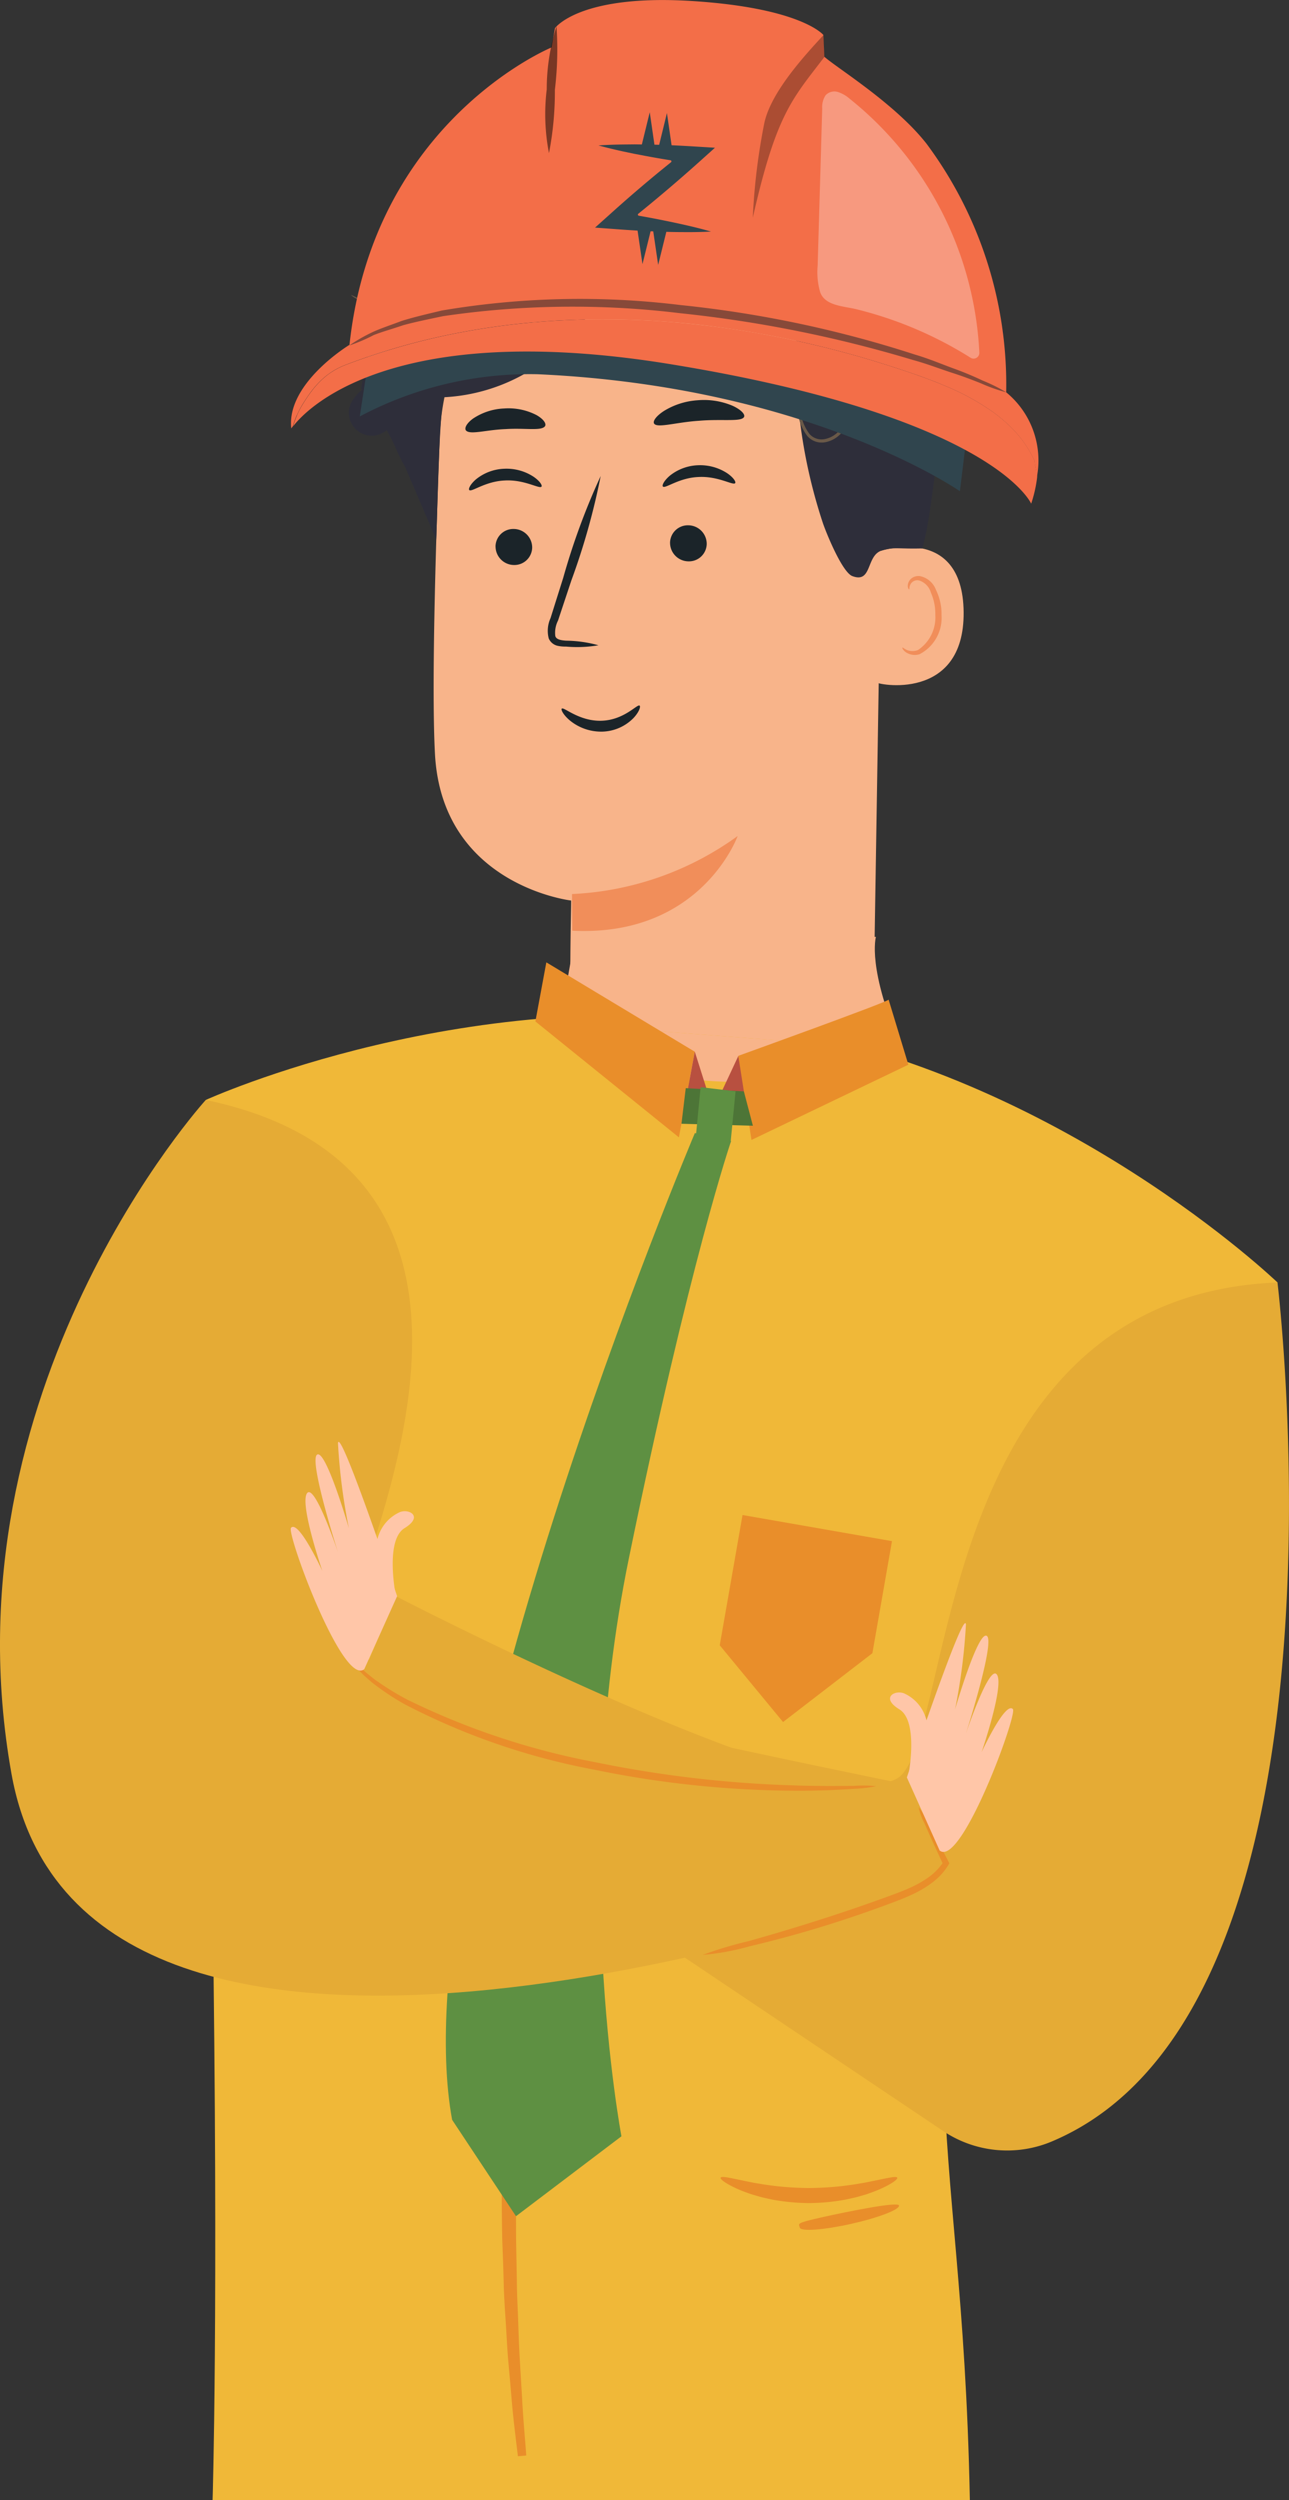 <svg xmlns="http://www.w3.org/2000/svg" width="89.452" height="173.478" viewBox="0 0 89.452 173.478">
  <rect x="0" y="0" width="89.452" height="173.478" fill="#333333" stroke="none"/>
  <g id="Groupe_3541" data-name="Groupe 3541" transform="translate(-99.688 -85.641)">
    <path id="Tracé_12661" data-name="Tracé 12661" d="M-828.362,265.375c-.275-14.066-1.617-21.053-1.821-29.947s23.168-54.547,23.168-54.547-15.062-14.481-35.472-17.788-38.9,5.125-38.9,5.125.055,26.726.473,55.471,0,41.686,0,41.686" transform="translate(995.355 -6.256)" fill="#f0b838"/>
    <path id="Tracé_12662" data-name="Tracé 12662" d="M-834.365,164.6" transform="translate(995.355 -6.256)" fill="#ffc6a8"/>
    <path id="Tracé_12664" data-name="Tracé 12664" d="M-859.726,262.328c-.145-1.23-.332-2.63-.455-4.184q-.1-1.167-.215-2.44c-.072-.848-.113-1.733-.172-2.649s-.126-1.862-.147-2.84-.065-1.982-.1-3.013c-.079-4.126-.026-8.666.247-13.422.294-4.756.783-9.272,1.351-13.359q.234-1.53.456-2.981c.138-.968.327-1.9.485-2.8s.313-1.775.485-2.609l.5-2.4c.308-1.529.66-2.9.95-4.1.149-.6.282-1.162.418-1.675s.275-.977.393-1.4a13.385,13.385,0,0,1,.847-2.576,13.589,13.589,0,0,1-.452,2.672c-.091.425-.192.9-.3,1.415s-.214,1.083-.333,1.689c-.235,1.212-.536,2.585-.795,4.117q-.208,1.146-.436,2.4c-.15.834-.275,1.708-.424,2.609s-.309,1.831-.43,2.8-.27,1.955-.41,2.971c-.514,4.073-.97,8.564-1.263,13.292-.271,4.728-.352,9.241-.327,13.345q.028,1.539.054,3c.006.973.066,1.915.095,2.828s.061,1.793.111,2.64.1,1.658.147,2.433c.076,1.552.211,2.951.3,4.182" transform="translate(995.355 -6.256)" fill="#e98e2a"/>
    <path id="Tracé_12665" data-name="Tracé 12665" d="M-847.445,170.516s-20.5,48.427-16.847,68.466l4.433,6.689,7.318-5.545s-3.7-19.523.515-40.1,7.093-28.952,7.093-28.952Z" transform="translate(995.355 -6.256)" fill="#5e9042"/>
    <g id="Groupe_3497" data-name="Groupe 3497" transform="translate(995.355 -6.256)">
      <path id="Tracé_12649" data-name="Tracé 12649" d="M-833.4,243c.054.122-.54.549-1.635.969l-.432.157c-.151.052-.312.094-.477.143-.33.1-.691.175-1.071.255a14.377,14.377,0,0,1-2.514.236,14.486,14.486,0,0,1-2.515-.236c-.38-.081-.741-.154-1.071-.256-.165-.049-.326-.091-.477-.143s-.294-.107-.433-.156c-1.094-.421-1.688-.848-1.633-.97.061-.142.747.038,1.839.26l.429.086c.148.03.3.05.466.078.32.061.666.1,1.028.149a22.618,22.618,0,0,0,2.367.144,22.6,22.6,0,0,0,2.366-.143c.362-.05.708-.088,1.028-.149.161-.029.318-.049.466-.078l.429-.086C-834.148,243.042-833.462,242.862-833.4,243Z" fill="#e98e2a"/>
    </g>
    <g id="Groupe_3498" data-name="Groupe 3498" transform="translate(995.355 -6.256)">
      <path id="Tracé_12650" data-name="Tracé 12650" d="M-833.281,244.926c.063.282-1.427.853-3.327,1.278s-3.492.54-3.555.258-.358-.292,1.543-.717S-833.344,244.644-833.281,244.926Z" fill="#e98e2a"/>
    </g>
    <path id="Tracé_12666" data-name="Tracé 12666" d="M-844.138,197.018l-1.581,9.04,4.393,5.324,6.2-4.776,1.36-7.775Z" transform="translate(995.355 -6.256)" fill="#e98e2a"/>
    <path id="Tracé_12667" data-name="Tracé 12667" d="M-807.015,180.881s6.154,50.485-15.7,59.621a7.979,7.979,0,0,1-7.506-.746l-41.789-28.046,3.814-9.061s31.462,16.282,35.1,12.4S-830.536,181.851-807.015,180.881Z" transform="translate(995.355 -6.256)" fill="#e5ab35"/>
    <path id="Tracé_12663" data-name="Tracé 12663" d="M-881.387,168.218s-18.27,20.074-13.48,46.773c5.156,28.743,62.471,8.37,62.471,8.37l2.576-2.238-3.036-5.431s-37.361-7.568-38.857-9.428S-855.227,173.717-881.387,168.218Z" transform="translate(995.355 -6.256)" fill="#e5ab35"/>
    <g id="Groupe_3490" data-name="Groupe 3490" transform="translate(995.355 -6.256)">
      <path id="Tracé_12654" data-name="Tracé 12654" d="M-834.863,215.832a8.886,8.886,0,0,1-1.535.183c-.5.035-1.1.065-1.81.1-.707.015-1.512.046-2.4.033a70.32,70.32,0,0,1-13.816-1.46,47.221,47.221,0,0,1-13.133-4.525,17.152,17.152,0,0,1-2.024-1.32c-.289-.207-.532-.438-.765-.635-.113-.1-.212-.212-.311-.31a3.311,3.311,0,0,1-.272-.291,4.473,4.473,0,0,1-.65-.959c-.1-.246-.149-.375-.132-.382s.094.109.224.331a5.689,5.689,0,0,0,.708.872,3.441,3.441,0,0,0,.28.267c.1.09.2.19.318.285.237.182.481.4.774.587a18.464,18.464,0,0,0,2.027,1.231,51.153,51.153,0,0,0,13.062,4.338,80.084,80.084,0,0,0,13.717,1.6c.885.036,1.686.031,2.39.045l1.806-.01A8.785,8.785,0,0,1-834.863,215.832Z" fill="#e98e2a"/>
    </g>
    <g id="Groupe_3495" data-name="Groupe 3495" transform="translate(995.355 -6.256)">
      <path id="Tracé_12655" data-name="Tracé 12655" d="M-831.922,217.294a4.382,4.382,0,0,1,.618,1c.362.659.864,1.617,1.468,2.795l.05.1-.06.1a4.345,4.345,0,0,1-1.058,1.182,7.462,7.462,0,0,1-1.492.892c-.545.254-1.125.473-1.716.69s-1.2.439-1.831.655a79.237,79.237,0,0,1-7.692,2.232,17.332,17.332,0,0,1-3.265.6,26.26,26.26,0,0,1,3.173-.952c1.966-.554,4.67-1.353,7.614-2.369.624-.215,1.234-.429,1.825-.644s1.161-.42,1.687-.655a7.288,7.288,0,0,0,1.419-.8,4.059,4.059,0,0,0,.987-1.036l-.009.2c-.561-1.2-1.009-2.184-1.307-2.873A4.481,4.481,0,0,1-831.922,217.294Z" fill="#e98e2a"/>
    </g>
    <g id="Groupe_3491" data-name="Groupe 3491" transform="translate(995.355 -6.256)">
      <path id="Tracé_12656" data-name="Tracé 12656" d="M-832.734,215.226s3.981-11.848,4.1-10.615a41.247,41.247,0,0,1-.757,5.9s1.586-5.462,2.2-5.109-1.445,6.783-1.445,6.783,1.621-4.841,2.15-4.094-1.062,5.386-1.062,5.386,1.645-3.568,2.172-2.99c.332.364-3.594,11.045-5.083,9.808Z" fill="#ffc6a8"/>
      <path id="Tracé_12657" data-name="Tracé 12657" d="M-832.651,215.226s.787-3.872-.6-4.722-.219-1.416.41-1.07a2.767,2.767,0,0,1,1.544,2.614Z" fill="#ffc6a8"/>
    </g>
    <g id="Groupe_3492" data-name="Groupe 3492" transform="translate(995.355 -6.256)">
      <path id="Tracé_12658" data-name="Tracé 12658" d="M-868.108,202.649s-3.981-11.848-4.105-10.614a41.274,41.274,0,0,0,.757,5.9s-1.586-5.462-2.2-5.11,1.445,6.784,1.445,6.784-1.621-4.842-2.15-4.1,1.062,5.386,1.062,5.386-1.645-3.567-2.172-2.99c-.332.365,3.594,11.045,5.083,9.808Z" fill="#ffc6a8"/>
      <path id="Tracé_12659" data-name="Tracé 12659" d="M-868.192,202.649s-.786-3.871.6-4.721.217-1.417-.411-1.07a2.763,2.763,0,0,0-1.544,2.613Z" fill="#ffc6a8"/>
    </g>
    <path id="Tracé_12566" data-name="Tracé 12566" d="M-833.034,164.751s-14.558,6.034-23.8-1.831" transform="translate(995.355 -6.256)" fill="#f8b48a"/>
    <path id="Tracé_12566-2" data-name="Tracé 12566" d="M-856.83,162.92l1.086-6.117,20.863.1s-.657,2.2,1.847,7.85" transform="translate(995.355 -6.256)" fill="#f8b48a"/>
    <path id="Tracé_12583" data-name="Tracé 12583" d="M-835,158.795l.56-34.94c.415-9.533-4.642-17.726-13.934-17.889l-.86.036a16.84,16.84,0,0,0-15.919,16.374c-.315,8.265-.561,17.4-.33,21.817.478,9.144,9.448,10.189,9.448,10.189.019,0-.049,2.167-.053,4.854" transform="translate(995.355 -6.256)" fill="#f8b48a"/>
    <path id="Tracé_12584" data-name="Tracé 12584" d="M-855.95,156.475l-.021-2.544a21.207,21.207,0,0,0,11.495-4.026s-2.522,7.019-11.474,6.57" transform="translate(995.355 -6.256)" fill="#f18e5a"/>
    <g id="Groupe_3328" data-name="Groupe 3328" transform="translate(995.355 -6.256)">
      <g id="Groupe_3327" data-name="Groupe 3327">
        <g id="Groupe_3326" data-name="Groupe 3326">
          <g id="Groupe_3325" data-name="Groupe 3325">
            <g id="Groupe_3324" data-name="Groupe 3324">
              <g id="Groupe_3323" data-name="Groupe 3323">
                <g id="Groupe_3322" data-name="Groupe 3322">
                  <g id="Groupe_3321" data-name="Groupe 3321">
                    <g id="Groupe_3320" data-name="Groupe 3320">
                      <g id="Groupe_3319" data-name="Groupe 3319">
                        <g id="Groupe_3318" data-name="Groupe 3318">
                          <g id="Groupe_3317" data-name="Groupe 3317">
                            <g id="Groupe_3316" data-name="Groupe 3316">
                              <g id="Groupe_3315" data-name="Groupe 3315">
                                <g id="Groupe_3314" data-name="Groupe 3314">
                                  <path id="Tracé_12585" data-name="Tracé 12585" d="M-861.277,129.833A1.289,1.289,0,0,0-860,131.1a1.233,1.233,0,0,0,1.264-1.2v-.033a1.29,1.29,0,0,0-1.28-1.267,1.233,1.233,0,0,0-1.264,1.2Z" fill="#1b2429"/>
                                </g>
                              </g>
                            </g>
                          </g>
                        </g>
                      </g>
                    </g>
                  </g>
                </g>
              </g>
            </g>
          </g>
        </g>
      </g>
    </g>
    <g id="Groupe_3344" data-name="Groupe 3344" transform="translate(995.355 -6.256)">
      <g id="Groupe_3343" data-name="Groupe 3343">
        <g id="Groupe_3342" data-name="Groupe 3342">
          <g id="Groupe_3341" data-name="Groupe 3341">
            <g id="Groupe_3340" data-name="Groupe 3340">
              <g id="Groupe_3339" data-name="Groupe 3339">
                <g id="Groupe_3338" data-name="Groupe 3338">
                  <g id="Groupe_3337" data-name="Groupe 3337">
                    <g id="Groupe_3336" data-name="Groupe 3336">
                      <g id="Groupe_3335" data-name="Groupe 3335">
                        <g id="Groupe_3334" data-name="Groupe 3334">
                          <g id="Groupe_3333" data-name="Groupe 3333">
                            <g id="Groupe_3332" data-name="Groupe 3332">
                              <g id="Groupe_3331" data-name="Groupe 3331">
                                <g id="Groupe_3330" data-name="Groupe 3330">
                                  <g id="Groupe_3329" data-name="Groupe 3329">
                                    <path id="Tracé_12586" data-name="Tracé 12586" d="M-863.1,125.9c.164.164,1.1-.609,2.468-.664,1.368-.075,2.4.606,2.542.428.07-.08-.1-.381-.553-.69a3.426,3.426,0,0,0-2.045-.552,3.3,3.3,0,0,0-1.955.74C-863.046,125.515-863.176,125.828-863.1,125.9Z" fill="#1b2429"/>
                                  </g>
                                </g>
                              </g>
                            </g>
                          </g>
                        </g>
                      </g>
                    </g>
                  </g>
                </g>
              </g>
            </g>
          </g>
        </g>
      </g>
    </g>
    <g id="Groupe_3359" data-name="Groupe 3359" transform="translate(995.355 -6.256)">
      <g id="Groupe_3358" data-name="Groupe 3358">
        <g id="Groupe_3357" data-name="Groupe 3357">
          <g id="Groupe_3356" data-name="Groupe 3356">
            <g id="Groupe_3355" data-name="Groupe 3355">
              <g id="Groupe_3354" data-name="Groupe 3354">
                <g id="Groupe_3353" data-name="Groupe 3353">
                  <g id="Groupe_3352" data-name="Groupe 3352">
                    <g id="Groupe_3351" data-name="Groupe 3351">
                      <g id="Groupe_3350" data-name="Groupe 3350">
                        <g id="Groupe_3349" data-name="Groupe 3349">
                          <g id="Groupe_3348" data-name="Groupe 3348">
                            <g id="Groupe_3347" data-name="Groupe 3347">
                              <g id="Groupe_3346" data-name="Groupe 3346">
                                <g id="Groupe_3345" data-name="Groupe 3345">
                                  <path id="Tracé_12587" data-name="Tracé 12587" d="M-849.167,129.58a1.289,1.289,0,0,0,1.28,1.267,1.232,1.232,0,0,0,1.264-1.2v-.035a1.291,1.291,0,0,0-1.281-1.267,1.234,1.234,0,0,0-1.264,1.2Z" fill="#1b2429"/>
                                </g>
                              </g>
                            </g>
                          </g>
                        </g>
                      </g>
                    </g>
                  </g>
                </g>
              </g>
            </g>
          </g>
        </g>
      </g>
    </g>
    <g id="Groupe_3375" data-name="Groupe 3375" transform="translate(995.355 -6.256)">
      <g id="Groupe_3374" data-name="Groupe 3374">
        <g id="Groupe_3373" data-name="Groupe 3373">
          <g id="Groupe_3372" data-name="Groupe 3372">
            <g id="Groupe_3371" data-name="Groupe 3371">
              <g id="Groupe_3370" data-name="Groupe 3370">
                <g id="Groupe_3369" data-name="Groupe 3369">
                  <g id="Groupe_3368" data-name="Groupe 3368">
                    <g id="Groupe_3367" data-name="Groupe 3367">
                      <g id="Groupe_3366" data-name="Groupe 3366">
                        <g id="Groupe_3365" data-name="Groupe 3365">
                          <g id="Groupe_3364" data-name="Groupe 3364">
                            <g id="Groupe_3363" data-name="Groupe 3363">
                              <g id="Groupe_3362" data-name="Groupe 3362">
                                <g id="Groupe_3361" data-name="Groupe 3361">
                                  <g id="Groupe_3360" data-name="Groupe 3360">
                                    <path id="Tracé_12588" data-name="Tracé 12588" d="M-849.661,125.658c.165.164,1.1-.61,2.47-.664,1.366-.074,2.4.606,2.541.427.07-.079-.1-.379-.553-.689a3.436,3.436,0,0,0-2.043-.553,3.31,3.31,0,0,0-1.957.741C-849.61,125.275-849.74,125.586-849.661,125.658Z" fill="#1b2429"/>
                                  </g>
                                </g>
                              </g>
                            </g>
                          </g>
                        </g>
                      </g>
                    </g>
                  </g>
                </g>
              </g>
            </g>
          </g>
        </g>
      </g>
    </g>
    <g id="Groupe_3390" data-name="Groupe 3390" transform="translate(995.355 -6.256)">
      <g id="Groupe_3389" data-name="Groupe 3389">
        <g id="Groupe_3388" data-name="Groupe 3388">
          <g id="Groupe_3387" data-name="Groupe 3387">
            <g id="Groupe_3386" data-name="Groupe 3386">
              <g id="Groupe_3385" data-name="Groupe 3385">
                <g id="Groupe_3384" data-name="Groupe 3384">
                  <g id="Groupe_3383" data-name="Groupe 3383">
                    <g id="Groupe_3382" data-name="Groupe 3382">
                      <g id="Groupe_3381" data-name="Groupe 3381">
                        <g id="Groupe_3380" data-name="Groupe 3380">
                          <g id="Groupe_3379" data-name="Groupe 3379">
                            <g id="Groupe_3378" data-name="Groupe 3378">
                              <g id="Groupe_3377" data-name="Groupe 3377">
                                <g id="Groupe_3376" data-name="Groupe 3376">
                                  <path id="Tracé_12589" data-name="Tracé 12589" d="M-854.138,136.669a8.791,8.791,0,0,0-2.24-.318c-.351-.022-.689-.08-.753-.322a1.869,1.869,0,0,1,.19-1.075q.439-1.324.923-2.777a47.967,47.967,0,0,0,2.036-7.25,47.76,47.76,0,0,0-2.6,7.064q-.461,1.463-.879,2.793a2.123,2.123,0,0,0-.124,1.417.882.882,0,0,0,.59.5,2.358,2.358,0,0,0,.6.059A8.664,8.664,0,0,0-854.138,136.669Z" fill="#1b2429"/>
                                </g>
                              </g>
                            </g>
                          </g>
                        </g>
                      </g>
                    </g>
                  </g>
                </g>
              </g>
            </g>
          </g>
        </g>
      </g>
    </g>
    <g id="Groupe_3401" data-name="Groupe 3401" transform="translate(995.355 -6.256)">
      <g id="Groupe_3400" data-name="Groupe 3400">
        <g id="Groupe_3399" data-name="Groupe 3399">
          <g id="Groupe_3398" data-name="Groupe 3398">
            <g id="Groupe_3397" data-name="Groupe 3397">
              <g id="Groupe_3396" data-name="Groupe 3396">
                <g id="Groupe_3395" data-name="Groupe 3395">
                  <g id="Groupe_3394" data-name="Groupe 3394">
                    <g id="Groupe_3393" data-name="Groupe 3393">
                      <g id="Groupe_3392" data-name="Groupe 3392">
                        <g id="Groupe_3391" data-name="Groupe 3391">
                          <path id="Tracé_12590" data-name="Tracé 12590" d="M-850.28,121.279c.2.351,1.514-.083,3.131-.187,1.614-.138,2.974.1,3.124-.281.064-.179-.222-.492-.8-.757a5.091,5.091,0,0,0-2.423-.385,5.1,5.1,0,0,0-2.343.743C-850.13,120.761-850.37,121.112-850.28,121.279Z" fill="#1b2429"/>
                        </g>
                      </g>
                    </g>
                  </g>
                </g>
              </g>
            </g>
          </g>
        </g>
      </g>
    </g>
    <g id="Groupe_3412" data-name="Groupe 3412" transform="translate(995.355 -6.256)">
      <g id="Groupe_3411" data-name="Groupe 3411">
        <g id="Groupe_3410" data-name="Groupe 3410">
          <g id="Groupe_3409" data-name="Groupe 3409">
            <g id="Groupe_3408" data-name="Groupe 3408">
              <g id="Groupe_3407" data-name="Groupe 3407">
                <g id="Groupe_3406" data-name="Groupe 3406">
                  <g id="Groupe_3405" data-name="Groupe 3405">
                    <g id="Groupe_3404" data-name="Groupe 3404">
                      <g id="Groupe_3403" data-name="Groupe 3403">
                        <g id="Groupe_3402" data-name="Groupe 3402">
                          <path id="Tracé_12591" data-name="Tracé 12591" d="M-863.325,121.771c.3.311,1.4-.052,2.741-.1,1.339-.092,2.483.148,2.737-.2.109-.165-.077-.479-.581-.769a4.226,4.226,0,0,0-2.243-.463,4.187,4.187,0,0,0-2.166.7C-863.308,121.283-863.455,121.618-863.325,121.771Z" fill="#1b2429"/>
                        </g>
                      </g>
                    </g>
                  </g>
                </g>
              </g>
            </g>
          </g>
        </g>
      </g>
    </g>
    <g id="Groupe_3419" data-name="Groupe 3419" transform="translate(995.355 -6.256)">
      <g id="Groupe_3418" data-name="Groupe 3418">
        <g id="Groupe_3417" data-name="Groupe 3417">
          <g id="Groupe_3416" data-name="Groupe 3416">
            <g id="Groupe_3415" data-name="Groupe 3415">
              <g id="Groupe_3414" data-name="Groupe 3414">
                <g id="Groupe_3413" data-name="Groupe 3413">
                  <path id="Tracé_12592" data-name="Tracé 12592" d="M-834.9,130.228c.15-.074,6.048-2.119,6.106,4.144s-6.08,5.03-6.091,4.852S-834.9,130.228-834.9,130.228Z" fill="#f8b48a"/>
                </g>
              </g>
            </g>
          </g>
        </g>
      </g>
    </g>
    <g id="Groupe_3427" data-name="Groupe 3427" transform="translate(995.355 -6.256)">
      <g id="Groupe_3426" data-name="Groupe 3426">
        <g id="Groupe_3425" data-name="Groupe 3425">
          <g id="Groupe_3424" data-name="Groupe 3424">
            <g id="Groupe_3423" data-name="Groupe 3423">
              <g id="Groupe_3422" data-name="Groupe 3422">
                <g id="Groupe_3421" data-name="Groupe 3421">
                  <g id="Groupe_3420" data-name="Groupe 3420">
                    <path id="Tracé_12593" data-name="Tracé 12593" d="M-833.041,136.831c.026-.021.107.074.288.157a1.036,1.036,0,0,0,.794.01,2.722,2.722,0,0,0,1.2-2.435,3.677,3.677,0,0,0-.312-1.558,1.24,1.24,0,0,0-.806-.83.538.538,0,0,0-.625.306c-.08.175-.039.295-.072.311-.016.016-.132-.1-.085-.363a.7.7,0,0,1,.237-.394.789.789,0,0,1,.591-.165,1.506,1.506,0,0,1,1.118.96,3.793,3.793,0,0,1,.385,1.742,2.843,2.843,0,0,1-1.526,2.72,1.114,1.114,0,0,1-.974-.155C-833.028,136.98-833.061,136.843-833.041,136.831Z" fill="#f18e5a"/>
                  </g>
                </g>
              </g>
            </g>
          </g>
        </g>
      </g>
    </g>
    <g id="Groupe_3436" data-name="Groupe 3436" transform="matrix(0.788, 0.616, -0.616, 0.788, 898.471, 549.722)">
      <g id="Groupe_3435" data-name="Groupe 3435">
        <g id="Groupe_3434" data-name="Groupe 3434">
          <g id="Groupe_3433" data-name="Groupe 3433">
            <g id="Groupe_3432" data-name="Groupe 3432">
              <g id="Groupe_3431" data-name="Groupe 3431">
                <g id="Groupe_3430" data-name="Groupe 3430">
                  <g id="Groupe_3429" data-name="Groupe 3429">
                    <g id="Groupe_3428" data-name="Groupe 3428">
                      <path id="Tracé_12594" data-name="Tracé 12594" d="M-849.836,137.539c-.21-.013-.219,1.425-1.422,2.44s-2.694.85-2.706,1.051c-.02.089.331.28.961.3a3.429,3.429,0,0,0,2.259-.795,3.145,3.145,0,0,0,1.1-2.046C-849.586,137.888-849.74,137.532-849.836,137.539Z" fill="#1b2429"/>
                    </g>
                  </g>
                </g>
              </g>
            </g>
          </g>
        </g>
      </g>
    </g>
    <path id="Tracé_12595" data-name="Tracé 12595" d="M-868.635,112.269c.709-.339.846-.817,1.628-.744,1.947-.064-3.155,0-1.442-.93-.609-.3.9,1.5.419,1.023-1.062-.994.2.62.558-.791.055-.263-.01-1.7.233-1.814.394-.13.7-1.9.976-1.581.712.986-2.075-.107-.872-.287a5.3,5.3,0,0,0,2.311-.732c.026-.028.05-.059.076-.087.313-.34.62-.665.921-.979h0a20.215,20.215,0,0,1,6.247-4.869,20.214,20.214,0,0,1,11.053-1.024,8.5,8.5,0,0,1,6.4,6.616c1.725-1.532,4.339-1.55,6.469-.7l.053-.024c2.372.837,3.743,3.383,4.467,5.849.039.134.074.27.111.406a8.94,8.94,0,0,0,2.954,3.218c.23.134-.159.266-.127.538-.01.27.379.447.145.582a3.368,3.368,0,0,1-1.531.87,11.034,11.034,0,0,0,.8,1.695c.272.461.591,1.011.366,1.5a.983.983,0,0,1-1.038.478,2.9,2.9,0,0,1-1.1-.5l.812,1.934a5.464,5.464,0,0,1-2.572-.146c-.476,2.318-.8,6.606-1.368,8.18-1.618.048-2.013-.128-2.828.159-1.052.372-.628,2.287-2.008,1.759-.7-.271-1.807-2.981-2.05-3.709a36.665,36.665,0,0,1-1.674-15.12,11.194,11.194,0,0,0-3.486-2.522l.107.1c-2.5-.86-5.334-1.7-7.687-.472-1.826.954-2.882,2.921-4.235,4.5a12.655,12.655,0,0,1-9.371,4.818c-.319,2.769-.373,7.288-.476,9.874l-2.2-5.14v.021c-.176-.3-.323-.6-.465-.908l-.048-.092V123.2a15.96,15.96,0,0,0-.723-1.46l-.024.022a1.587,1.587,0,0,1-2.235-.207,1.589,1.589,0,0,1-.082-1.922,3.545,3.545,0,0,1,.75-.787c-.612.627.73-2.543-.119-2.765-.853-.266,3.231-.781,3.256-1.674.058-.6-.592-.536-.046-.791-1.109.1-.175.314-1.144-.233" transform="translate(995.355 -6.256)" fill="#2e2e3a"/>
    <g id="Groupe_3441" data-name="Groupe 3441" transform="translate(995.355 -6.256)">
      <g id="Groupe_3440" data-name="Groupe 3440">
        <g id="Groupe_3439" data-name="Groupe 3439">
          <g id="Groupe_3438" data-name="Groupe 3438">
            <g id="Groupe_3437" data-name="Groupe 3437">
              <path id="Tracé_12596" data-name="Tracé 12596" d="M-842.929,107.153a7.987,7.987,0,0,1,.905.83,6.652,6.652,0,0,1,1.4,3.027,11.755,11.755,0,0,1,.254,2.328c.014.844-.043,1.749-.1,2.7a24.953,24.953,0,0,0-.034,3.007,10.808,10.808,0,0,0,.219,1.582,3.332,3.332,0,0,0,.648,1.531,1.323,1.323,0,0,0,1.264.419,1.987,1.987,0,0,0,1.127-.671,4.815,4.815,0,0,0,.834-2.34l-.187.027a7.789,7.789,0,0,0,1.108,1.907,2.635,2.635,0,0,0,1.748.95,1.667,1.667,0,0,0,.918-.176,1.508,1.508,0,0,0,.619-.639,1.606,1.606,0,0,0,.18-.816,1.155,1.155,0,0,0-.3-.709l-.1.088a5.747,5.747,0,0,0,1.934,1.455,5.072,5.072,0,0,0,.6.23,1.044,1.044,0,0,0,.214.052,1.1,1.1,0,0,0-.2-.087c-.134-.054-.331-.134-.579-.259a5.948,5.948,0,0,1-1.872-1.477l-.092.088a1.2,1.2,0,0,1,.074,1.361,1.364,1.364,0,0,1-.56.566,1.518,1.518,0,0,1-.833.15,2.477,2.477,0,0,1-1.622-.9,7.621,7.621,0,0,1-1.066-1.871l-.132-.3-.056.319a4.673,4.673,0,0,1-.794,2.236,1.79,1.79,0,0,1-1.008.6,1.115,1.115,0,0,1-1.075-.355,3.177,3.177,0,0,1-.6-1.433,10.815,10.815,0,0,1-.218-1.55,25.356,25.356,0,0,1,.022-2.982c.047-.953.1-1.861.076-2.715a11.763,11.763,0,0,0-.284-2.357,6.537,6.537,0,0,0-1.488-3.053A3.655,3.655,0,0,0-842.929,107.153Z" fill="#6a5948"/>
            </g>
          </g>
        </g>
      </g>
    </g>
    <g id="Groupe_3446" data-name="Groupe 3446" transform="translate(995.355 -6.256)">
      <g id="Groupe_3445" data-name="Groupe 3445">
        <g id="Groupe_3444" data-name="Groupe 3444">
          <g id="Groupe_3443" data-name="Groupe 3443">
            <g id="Groupe_3442" data-name="Groupe 3442">
              <path id="Tracé_12597" data-name="Tracé 12597" d="M-870.443,116.395a.327.327,0,0,0,.072.062l.224.165a2.93,2.93,0,0,0,.381.244,4.751,4.751,0,0,0,.547.288,7.726,7.726,0,0,0,3.828.661,9.964,9.964,0,0,0,5.365-2.106,17.864,17.864,0,0,0,4.568-5.532c.637-1.117,1.153-2.265,1.725-3.319a12.121,12.121,0,0,1,1.965-2.813,6.056,6.056,0,0,1,2.554-1.633,4.254,4.254,0,0,1,1.355-.176,4.716,4.716,0,0,1,1.245.229,5.135,5.135,0,0,1,1.872,1.13,5.236,5.236,0,0,1,1.023,1.33,6.434,6.434,0,0,1,.475,1.369.294.294,0,0,0-.008-.1l-.046-.28a4.7,4.7,0,0,0-.349-1.031,5.177,5.177,0,0,0-1.016-1.379,5.19,5.19,0,0,0-1.906-1.182,4.827,4.827,0,0,0-1.281-.252,4.384,4.384,0,0,0-1.409.17,6.213,6.213,0,0,0-2.641,1.664,12.207,12.207,0,0,0-2.008,2.856c-.579,1.065-1.095,2.207-1.728,3.313a17.9,17.9,0,0,1-4.5,5.481,9.9,9.9,0,0,1-5.261,2.113,7.843,7.843,0,0,1-3.786-.591A12.726,12.726,0,0,1-870.443,116.395Z" fill="#6a5948"/>
            </g>
          </g>
        </g>
      </g>
    </g>
    <g id="Groupe_3451" data-name="Groupe 3451" transform="translate(995.355 -6.256)">
      <g id="Groupe_3450" data-name="Groupe 3450">
        <g id="Groupe_3449" data-name="Groupe 3449">
          <g id="Groupe_3448" data-name="Groupe 3448">
            <g id="Groupe_3447" data-name="Groupe 3447">
              <path id="Tracé_12598" data-name="Tracé 12598" d="M-871.3,112.376a1.442,1.442,0,0,0,.323.225,6.831,6.831,0,0,0,.954.483,8.881,8.881,0,0,0,1.507.493,10.115,10.115,0,0,0,1.922.239,10.423,10.423,0,0,0,1.932-.156,9.069,9.069,0,0,0,1.524-.425,6.812,6.812,0,0,0,.972-.443,1.437,1.437,0,0,0,.332-.211c-.017-.036-.508.23-1.352.51a10.174,10.174,0,0,1-1.509.374,11.107,11.107,0,0,1-1.893.137,11.065,11.065,0,0,1-1.887-.217,10.6,10.6,0,0,1-1.493-.437C-870.8,112.628-871.281,112.341-871.3,112.376Z" fill="#6a5948"/>
            </g>
          </g>
        </g>
      </g>
    </g>
    <path id="Tracé_12569" data-name="Tracé 12569" d="M-858.513,162.771l.76-4.1,10.3,6.2-1.1,5.943Z" transform="translate(995.355 -6.256)" fill="#e98e2a"/>
    <path id="Tracé_12570" data-name="Tracé 12570" d="M-847.451,164.866l1.273,4.023-2.084.349Z" transform="translate(995.355 -6.256)" fill="#b85040"/>
    <path id="Tracé_12571" data-name="Tracé 12571" d="M-846.169,168.889l1.742-3.728,1.013,4.845Z" transform="translate(995.355 -6.256)" fill="#b85040"/>
    <path id="Tracé_12572" data-name="Tracé 12572" d="M-834,161.257c-.028.153-10.431,3.9-10.431,3.9l.915,5.837,10.886-5.222Z" transform="translate(995.355 -6.256)" fill="#e98e2a"/>
    <path id="Tracé_12573" data-name="Tracé 12573" d="M-848.078,167.4l4.033.225.626,2.382-4.957-.137Z" transform="translate(995.355 -6.256)" fill="#4d7537"/>
    <path id="Tracé_12574" data-name="Tracé 12574" d="M-847.047,167.331l-.318,3.29,2.4.531.343-3.533Z" transform="translate(995.355 -6.256)" fill="#5e9042"/>
    <g id="Groupe_3187" data-name="Groupe 3187" transform="translate(995.355 -6.256)">
      <ellipse id="Ellipse_776" data-name="Ellipse 776" cx="4.548" cy="9.728" rx="4.548" ry="9.728" transform="matrix(0.048, -0.999, 0.999, 0.048, -858.789, 111.055)" fill="#e83116" opacity="0.2" style="isolation: isolate"/>
      <g id="Groupe_3205" data-name="Groupe 3205">
        <g id="Groupe_3204" data-name="Groupe 3204">
          <g id="Groupe_3201" data-name="Groupe 3201">
            <g id="Groupe_3193" data-name="Groupe 3193">
              <path id="Tracé_12238" data-name="Tracé 12238" d="M-870.7,120.793a25.167,25.167,0,0,1,12.346-2.929c18.9.852,29.3,8.118,29.3,8.118l.637-5.207s-27.5-6.265-27.7-6.274-8.55,1.118-8.748,1.178-5.158.692-5.158.692Z" fill="#30454e"/>
            </g>
            <g id="Groupe_3194" data-name="Groupe 3194">
              <path id="Tracé_12239" data-name="Tracé 12239" d="M-823.823,126.429A5.282,5.282,0,0,0-823.7,125h0A5.321,5.321,0,0,1-823.823,126.429Z" fill="#f36e48"/>
              <path id="Tracé_12240" data-name="Tracé 12240" d="M-823.826,126.442a6.605,6.605,0,0,1-.193.69A6.374,6.374,0,0,0-823.826,126.442Z" fill="#f36e48"/>
              <path id="Tracé_12241" data-name="Tracé 12241" d="M-823.823,126.429v0Z"/>
              <path id="Tracé_12242" data-name="Tracé 12242" d="M-824.02,127.13l-.016.043A.125.125,0,0,0-824.02,127.13Z"/>
              <path id="Tracé_12243" data-name="Tracé 12243" d="M-875.059,120.695a6.261,6.261,0,0,1,.385-.74c.2-.323.4-.622.608-.9a5.934,5.934,0,0,1,1.043-1.087c.132-.1.269-.2.41-.292a5.224,5.224,0,0,1,.953-.474,46.655,46.655,0,0,1,7.234-2.1,50.954,50.954,0,0,1,6.048-.862c.469-.039.938-.073,1.4-.1q1.852-.1,3.712-.086.66.007,1.319.027,1.257.041,2.52.135,1.89.139,3.774.4a68.864,68.864,0,0,1,11.118,2.477q1.207.375,2.4.79.31.108.619.222c.206.076.413.154.623.234.264.1.527.211.789.322a17.024,17.024,0,0,1,3.337,1.819,11.081,11.081,0,0,1,1,.818,8,8,0,0,1,1.894,2.582l.012.211a3.737,3.737,0,0,1,.1.444.05.05,0,0,0,0,.024,4.425,4.425,0,0,1,.049.443,6.114,6.114,0,0,0-2.129-5.885,28,28,0,0,0-5.53-17.25c-2.183-2.786-6.252-5.277-7.087-6.031l-.067-1.51s-1.5-1.871-9.094-2.357c-7.851-.5-9.536,1.882-9.536,1.882l-.236,1.337s-12.347,5.071-14.023,20.636c0,0-4.391,2.657-4.039,5.8,0,0,.038-.057.111-.153a5.735,5.735,0,0,1,.266-.752Z" fill="#f36e48"/>
              <path id="Tracé_12244" data-name="Tracé 12244" d="M-831.507,118.105q-.31-.114-.619-.222-1.191-.414-2.4-.79,1.209.375,2.4.79C-831.921,117.955-831.714,118.029-831.507,118.105Z" fill="#f36e48"/>
              <path id="Tracé_12245" data-name="Tracé 12245" d="M-864.427,115.105a46.657,46.657,0,0,0-7.234,2.1,5.184,5.184,0,0,0-.952.474,5.184,5.184,0,0,1,.952-.474A46.657,46.657,0,0,1-864.427,115.105Z" fill="#f36e48"/>
              <path id="Tracé_12246" data-name="Tracé 12246" d="M-823.751,124.538a4.023,4.023,0,0,0-.1-.445l-.011-.21.011.21A3.812,3.812,0,0,1-823.751,124.538Z" fill="#f36e48"/>
              <path id="Tracé_12247" data-name="Tracé 12247" d="M-873.023,117.968a5.966,5.966,0,0,0-1.043,1.087A5.966,5.966,0,0,1-873.023,117.968Z" fill="#f36e48"/>
              <path id="Tracé_12248" data-name="Tracé 12248" d="M-875.068,120.72a5.734,5.734,0,0,0-.266.752h0A6.043,6.043,0,0,1-875.068,120.72Z" fill="#f36e48"/>
              <path id="Tracé_12249" data-name="Tracé 12249" d="M-823.705,125h0a4.339,4.339,0,0,0-.049-.442A2.873,2.873,0,0,1-823.705,125Z" fill="#f36e48"/>
              <path id="Tracé_12250" data-name="Tracé 12250" d="M-830.883,118.339c.263.1.527.211.789.322C-830.356,118.55-830.62,118.442-830.883,118.339Z" fill="#f36e48"/>
              <path id="Tracé_12251" data-name="Tracé 12251" d="M-849.42,114.219q-1.258-.095-2.52-.134Q-850.68,114.124-849.42,114.219Z" fill="#f36e48"/>
              <path id="Tracé_12252" data-name="Tracé 12252" d="M-864.427,115.105a51.162,51.162,0,0,1,6.048-.862A51.162,51.162,0,0,0-864.427,115.105Z" fill="#f36e48"/>
              <path id="Tracé_12253" data-name="Tracé 12253" d="M-856.972,114.143q1.852-.1,3.712-.086Q-855.119,114.04-856.972,114.143Z" fill="#f36e48"/>
              <path id="Tracé_12254" data-name="Tracé 12254" d="M-875.06,120.694a5.77,5.77,0,0,1,.385-.74A6.11,6.11,0,0,0-875.06,120.694Z" fill="#f36e48"/>
              <path id="Tracé_12255" data-name="Tracé 12255" d="M-849.42,114.22q1.89.14,3.774.4Q-847.529,114.36-849.42,114.22Z" fill="#f36e48"/>
              <path id="Tracé_12256" data-name="Tracé 12256" d="M-845.648,114.615a68.864,68.864,0,0,1,11.118,2.477A68.864,68.864,0,0,0-845.648,114.615Z" fill="#f36e48"/>
              <path id="Tracé_12257" data-name="Tracé 12257" d="M-826.755,120.481a10.938,10.938,0,0,1,1,.818A10.938,10.938,0,0,0-826.755,120.481Z" fill="#f36e48"/>
              <path id="Tracé_12258" data-name="Tracé 12258" d="M-858.378,114.24c.468-.039.937-.073,1.4-.1C-857.441,114.171-857.91,114.205-858.378,114.24Z" fill="#f36e48"/>
              <path id="Tracé_12259" data-name="Tracé 12259" d="M-830.1,118.661a16.971,16.971,0,0,1,3.337,1.819A16.971,16.971,0,0,0-830.1,118.661Z" fill="#f36e48"/>
              <path id="Tracé_12260" data-name="Tracé 12260" d="M-875.068,120.72a.06.06,0,0,1,.01-.025C-875.062,120.7-875.065,120.714-875.068,120.72Z" fill="#f36e48"/>
              <path id="Tracé_12261" data-name="Tracé 12261" d="M-823.748,124.539a.04.04,0,0,0,0,.024A.04.04,0,0,1-823.748,124.539Z" fill="#f36e48"/>
              <path id="Tracé_12262" data-name="Tracé 12262" d="M-853.258,114.058q.659.006,1.318.027Q-852.6,114.062-853.258,114.058Z" fill="#f36e48"/>
              <path id="Tracé_12263" data-name="Tracé 12263" d="M-823.752,124.538a3.8,3.8,0,0,0-.1-.445l-.012-.21a7.992,7.992,0,0,0-1.894-2.582,10.913,10.913,0,0,0-1-.818,17.029,17.029,0,0,0-3.337-1.82c-.261-.111-.525-.219-.789-.321q-.311-.12-.623-.234t-.619-.222q-1.191-.414-2.4-.79a68.867,68.867,0,0,0-11.118-2.478q-1.883-.253-3.774-.4-1.258-.093-2.52-.134-.659-.021-1.318-.027-1.86-.02-3.712.086c-.47.027-.939.061-1.4.1a51.356,51.356,0,0,0-6.049.862,46.879,46.879,0,0,0-7.234,2.1,5.222,5.222,0,0,0-.952.475,4.746,4.746,0,0,0-.41.291,5.908,5.908,0,0,0-1.043,1.088c-.21.276-.409.576-.608.9a5.9,5.9,0,0,0-.386.739.058.058,0,0,1-.009.025,6.048,6.048,0,0,0-.266.753c.821-1.072,6.65-7.507,26.25-4.3,22.389,3.661,24.968,9.67,24.968,9.67a9.1,9.1,0,0,0,.414-1.836,3.854,3.854,0,0,0-.049-.443A.25.25,0,0,1-823.752,124.538Z" fill="#f36e48"/>
            </g>
            <g id="Groupe_3196" data-name="Groupe 3196" opacity="0.3">
              <g id="Groupe_3195" data-name="Groupe 3195">
                <path id="Tracé_12264" data-name="Tracé 12264" d="M-838.517,94.327c-1.321,1.436-3.607,3.912-4.1,6.065a43.527,43.527,0,0,0-.809,6.615c1.64-7.242,2.746-8.239,4.977-11.17Z"/>
              </g>
            </g>
            <g id="Groupe_3198" data-name="Groupe 3198" opacity="0.5">
              <g id="Groupe_3197" data-name="Groupe 3197">
                <path id="Tracé_12265" data-name="Tracé 12265" d="M-825.831,119.12a11.511,11.511,0,0,1-1.739-.615c-.549-.222-1.224-.483-2.025-.74s-1.691-.611-2.712-.889a87.225,87.225,0,0,0-16.174-3.248,61.649,61.649,0,0,0-16.451.208c-1.028.218-1.966.408-2.771.632-.789.27-1.491.46-2.034.681a11.56,11.56,0,0,1-1.692.721,11.309,11.309,0,0,1,1.605-.923c.539-.254,1.236-.479,2.03-.781.808-.256,1.749-.475,2.788-.723a57.336,57.336,0,0,1,16.585-.377,78.444,78.444,0,0,1,16.236,3.43c1.02.3,1.907.683,2.7.97s1.461.578,2,.833A11.559,11.559,0,0,1-825.831,119.12Z" fill="#1b2429"/>
              </g>
            </g>
            <g id="Groupe_3200" data-name="Groupe 3200" opacity="0.3">
              <g id="Groupe_3199" data-name="Groupe 3199">
                <path id="Tracé_12266" data-name="Tracé 12266" d="M-838.608,99.436a1.49,1.49,0,0,1,.237-.932.836.836,0,0,1,.85-.225,2.337,2.337,0,0,1,.8.455,24.063,24.063,0,0,1,9.016,17.612.4.4,0,0,1-.357.433.388.388,0,0,1-.246-.057,27,27,0,0,0-7.854-3.35c-.91-.238-2.237-.226-2.588-1.2a5.011,5.011,0,0,1-.175-1.843Q-838.766,104.882-838.608,99.436Z" fill="#fff"/>
              </g>
            </g>
          </g>
          <g id="Groupe_3203" data-name="Groupe 3203">
            <g id="Groupe_3202" data-name="Groupe 3202">
              <path id="Tracé_12267" data-name="Tracé 12267" d="M-857.57,102.522a14.189,14.189,0,0,1-.155-4.422,14.352,14.352,0,0,1,.677-4.375,23.367,23.367,0,0,1-.113,4.407A22.228,22.228,0,0,1-857.57,102.522Z" opacity="0.5" style="isolation: isolate"/>
            </g>
          </g>
        </g>
      </g>
      <g id="Groupe_2658" data-name="Groupe 2658">
        <g id="Groupe_2653" data-name="Groupe 2653">
          <path id="Tracé_9159" data-name="Tracé 9159" d="M-847.948,107.548q-.815-.187-1.635-.352c-.582-.12-1.165-.228-1.748-.331a.079.079,0,0,1-.067-.057.075.075,0,0,1,.027-.079q2.173-1.758,4.252-3.622l1.068-.96-1.406-.085c-1.109-.069-2.217-.122-3.327-.136l-.834-.012-.84.009c-.56.008-1.117.025-1.678.065.542.15,1.085.278,1.629.4l.82.173.82.156c.583.11,1.148.208,1.727.3a.079.079,0,0,1,.067.057.075.075,0,0,1-.027.079q-2.177,1.748-4.227,3.6l-1.046.937,1.369.1c1.108.085,2.218.153,3.324.182.559.027,1.114.029,1.674.031s1.12-.009,1.681-.039C-846.861,107.81-847.406,107.673-847.948,107.548Z" fill="#30454e"/>
          <path id="Tracé_9160" data-name="Tracé 9160" d="M-851.253,102.448l.676-2.765.407,2.818Z" fill="#30454e"/>
          <path id="Tracé_11071" data-name="Tracé 11071" d="M-850.06,102.506l.676-2.766.407,2.818Z" fill="#30454e"/>
          <path id="Tracé_9161" data-name="Tracé 9161" d="M-849.318,107.543l-.675,2.735-.408-2.788Z" fill="#30454e"/>
          <path id="Tracé_11072" data-name="Tracé 11072" d="M-850.406,107.49l-.675,2.735-.408-2.787Z" fill="#30454e"/>
        </g>
      </g>
    </g>
  </g>
</svg>
